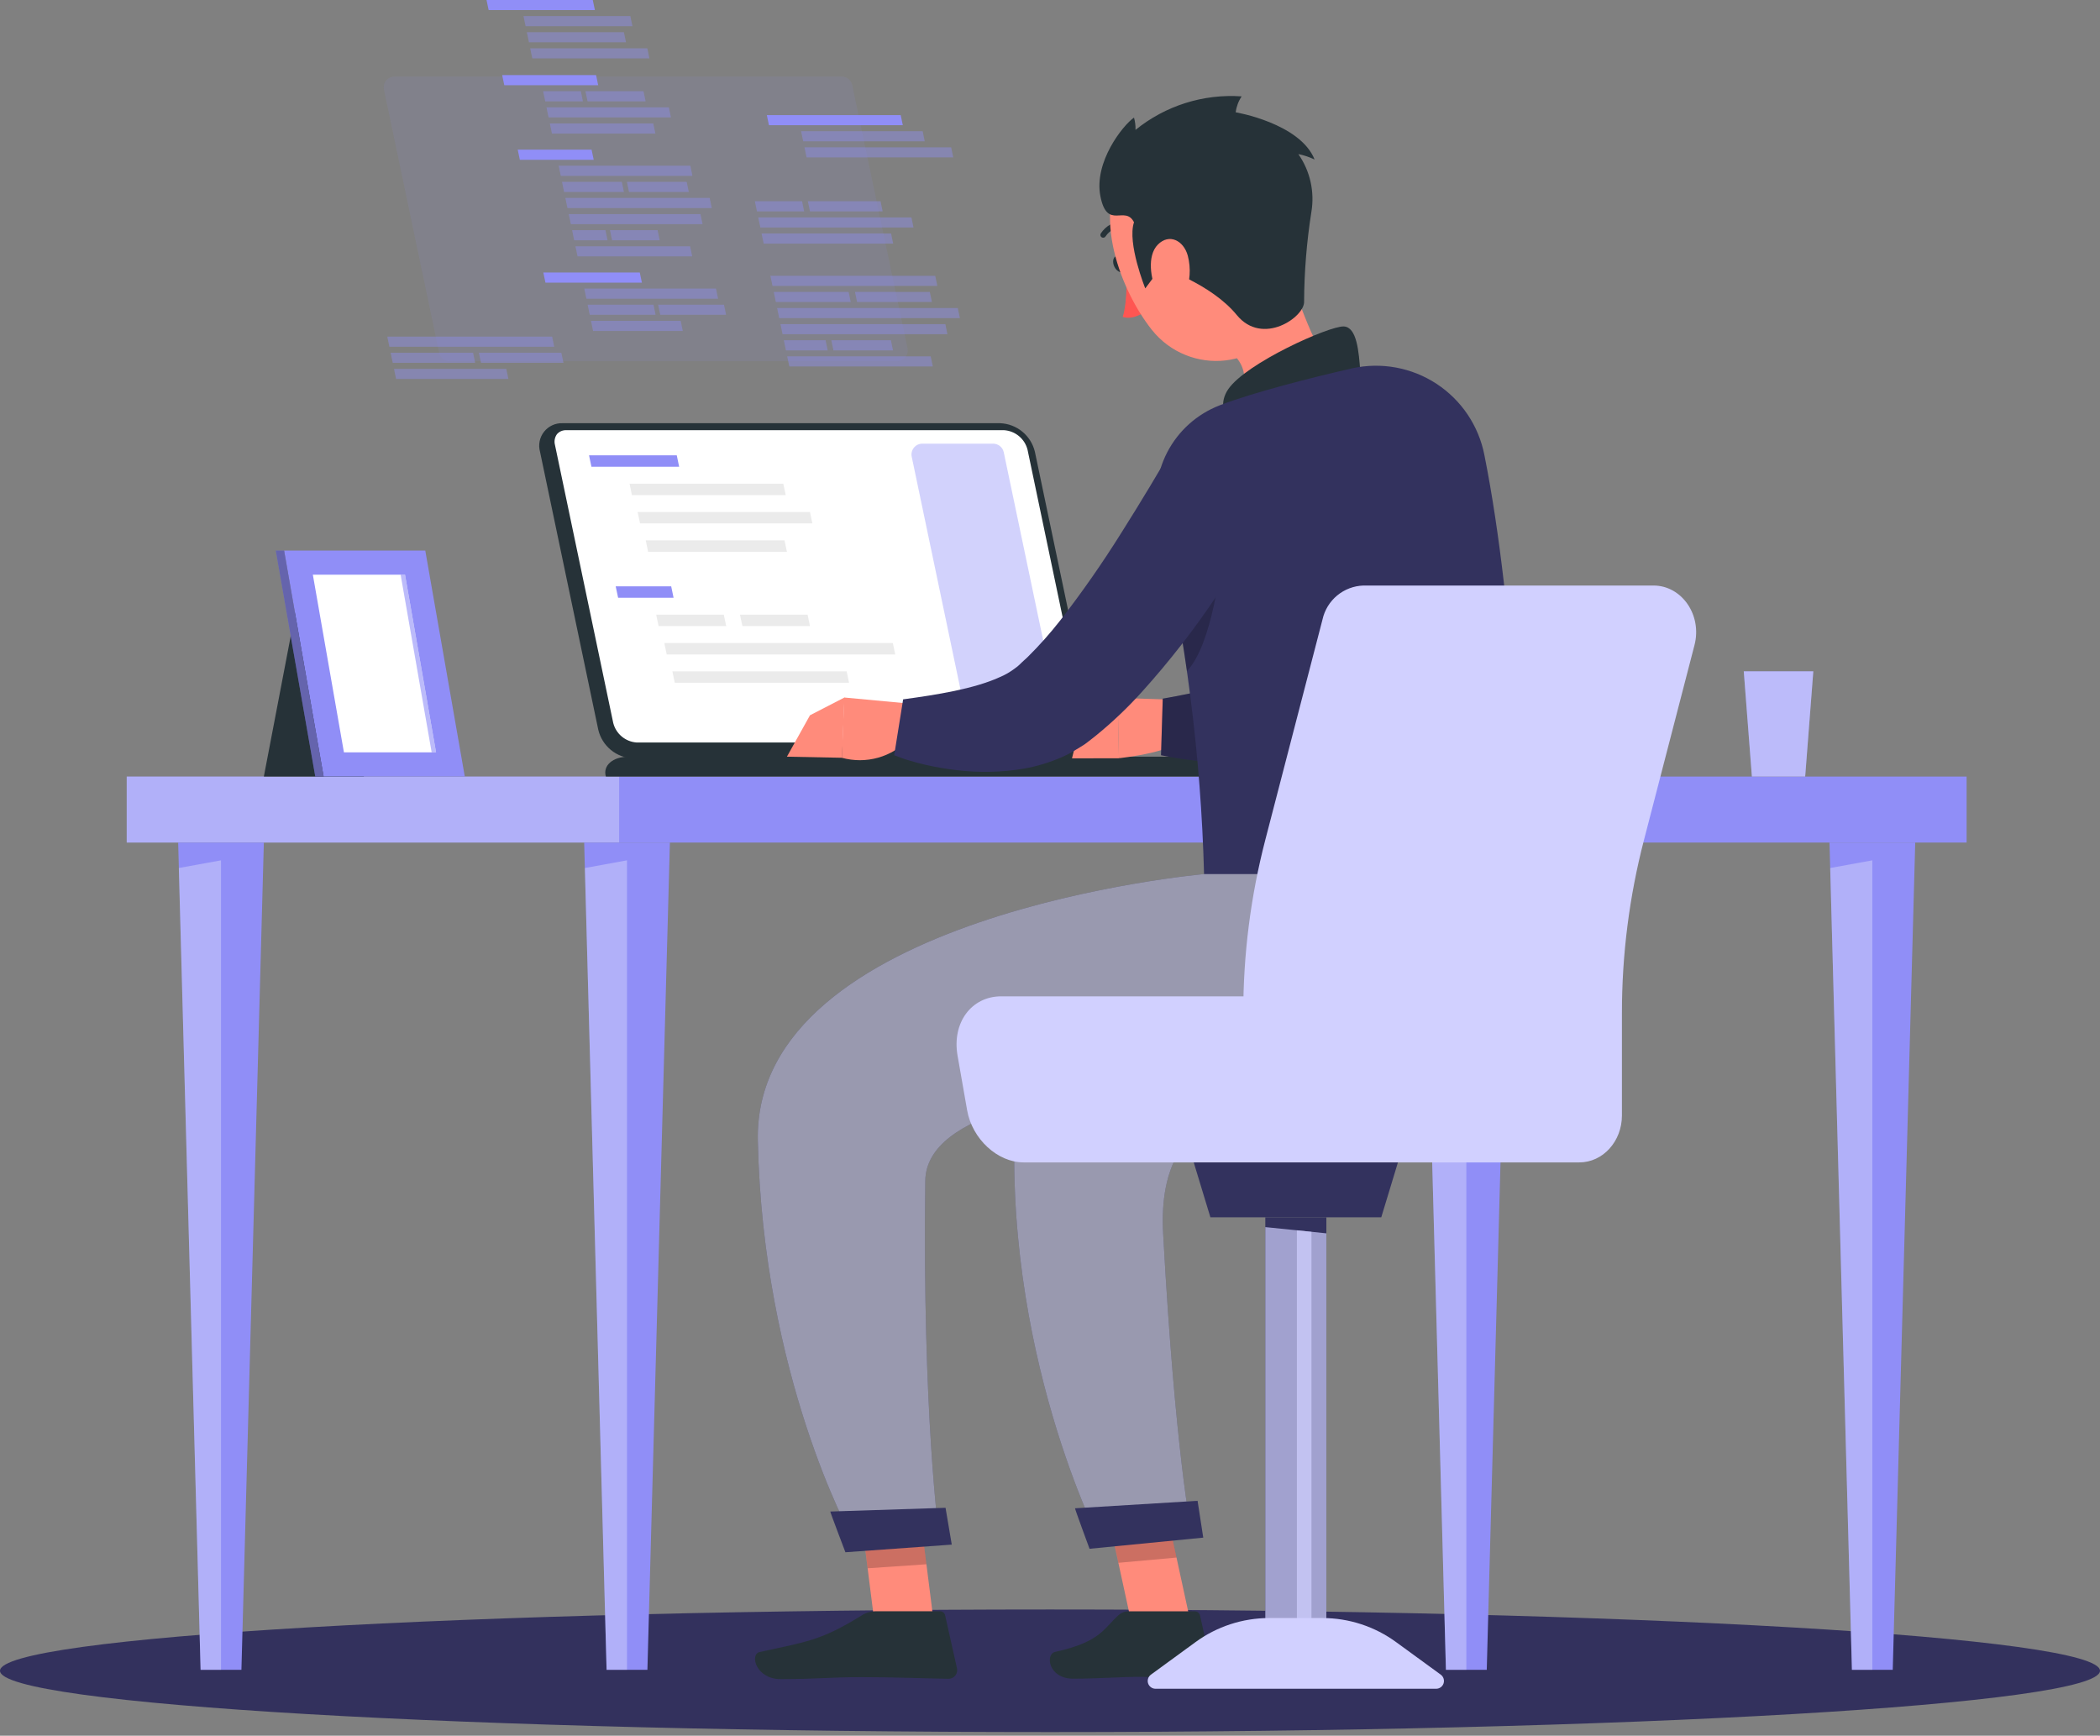 <svg width="300" height="248" viewBox="0 0 300 248" fill="none" xmlns="http://www.w3.org/2000/svg">
<rect x="0" y="0" width="300" height="248" fill="#808080" stroke="none"/>
<path d="M150 247.478C232.843 247.478 300 243.557 300 238.72C300 233.884 232.843 229.963 150 229.963C67.157 229.963 0 233.884 0 238.72C0 243.557 67.157 247.478 150 247.478Z" fill="#33315D"/>
<path d="M280.946 110.955H18.104V120.385H280.946V110.955Z" fill="#908EF7"/>
<path opacity="0.3" d="M88.45 110.955H18.104V120.385H88.45V110.955Z" fill="white"/>
<path d="M89.572 120.385H83.452L86.655 238.581H89.572H92.488L95.699 120.385H89.572Z" fill="#908EF7"/>
<path opacity="0.3" d="M86.655 238.581H89.572V122.923L83.553 124.021L86.655 238.581Z" fill="white"/>
<path d="M31.573 120.385H25.453L28.656 238.581H31.573H34.489L37.692 120.385H31.573Z" fill="#908EF7"/>
<path opacity="0.3" d="M28.656 238.581H31.573V122.923L25.546 124.021L28.656 238.581Z" fill="white"/>
<path d="M267.477 120.385H261.357L264.56 238.581H267.477H270.393L273.604 120.385H267.477Z" fill="#908EF7"/>
<path opacity="0.3" d="M264.56 238.581H267.477V122.923L261.458 124.021L264.56 238.581Z" fill="white"/>
<path d="M209.478 120.385H203.358L206.561 238.581H209.478H212.394L215.597 120.385H209.478Z" fill="#908EF7"/>
<path opacity="0.3" d="M206.561 238.581H209.478V122.923L203.459 124.021L206.561 238.581Z" fill="white"/>
<path d="M142.867 60.467H80.373C79.866 60.447 79.361 60.547 78.9 60.76C78.439 60.972 78.035 61.29 77.72 61.688C77.405 62.087 77.189 62.554 77.09 63.052C76.99 63.549 77.01 64.063 77.147 64.552L85.471 104.278C85.739 105.402 86.366 106.408 87.256 107.143C88.147 107.879 89.253 108.304 90.407 108.355H152.948C153.454 108.375 153.958 108.275 154.418 108.063C154.878 107.851 155.282 107.534 155.596 107.136C155.911 106.739 156.127 106.273 156.227 105.776C156.328 105.28 156.309 104.766 156.174 104.278L147.842 64.552C147.573 63.421 146.942 62.409 146.043 61.671C145.145 60.933 144.029 60.51 142.867 60.467Z" fill="#263238"/>
<path d="M90.949 106.089C90.17 106.036 89.427 105.738 88.827 105.238C88.226 104.738 87.8 104.061 87.607 103.303L79.283 63.577C79.212 63.315 79.201 63.039 79.25 62.771C79.3 62.503 79.409 62.25 79.569 62.03C79.736 61.842 79.942 61.693 80.174 61.595C80.406 61.498 80.656 61.453 80.908 61.465H143.448C144.228 61.518 144.971 61.816 145.571 62.316C146.171 62.816 146.598 63.493 146.79 64.25L155.115 103.977C155.186 104.239 155.197 104.515 155.148 104.783C155.098 105.051 154.989 105.304 154.828 105.524C154.663 105.714 154.456 105.863 154.224 105.961C153.993 106.059 153.741 106.102 153.49 106.089H90.949Z" fill="white"/>
<path opacity="0.4" d="M138.133 102.909L130.242 65.241C130.197 65.018 130.203 64.787 130.257 64.567C130.312 64.346 130.415 64.14 130.558 63.964C130.701 63.787 130.882 63.644 131.086 63.545C131.291 63.447 131.515 63.394 131.742 63.392H141.893C142.244 63.394 142.585 63.517 142.858 63.739C143.131 63.961 143.32 64.27 143.393 64.614L151.284 102.251C151.329 102.474 151.323 102.704 151.269 102.925C151.214 103.146 151.112 103.352 150.968 103.528C150.825 103.705 150.645 103.848 150.44 103.946C150.235 104.045 150.011 104.098 149.784 104.1H139.634C139.286 104.099 138.949 103.981 138.677 103.765C138.404 103.549 138.213 103.247 138.133 102.909Z" fill="#908EF7"/>
<path d="M84.489 66.687L84.148 65.055H96.681L97.022 66.687H84.489Z" fill="#908EF7"/>
<path d="M90.276 70.741L89.936 69.109H111.899L112.247 70.741H90.276Z" fill="#EBEBEB"/>
<path d="M91.436 74.787L91.088 73.155H115.713L116.053 74.787H91.436Z" fill="#EBEBEB"/>
<path d="M92.589 78.841L92.249 77.209H112.07L112.418 78.841H92.589Z" fill="#EBEBEB"/>
<path d="M88.303 85.409L87.955 83.777H95.885L96.225 85.409H88.303Z" fill="#908EF7"/>
<path d="M94.083 89.456L93.742 87.823H103.397L103.745 89.456H94.083Z" fill="#EBEBEB"/>
<path d="M106.058 89.456L105.71 87.823H115.373L115.713 89.456H106.058Z" fill="#EBEBEB"/>
<path d="M95.243 93.509L94.902 91.877H127.55L127.89 93.509H95.243Z" fill="#EBEBEB"/>
<path d="M96.395 97.555L96.055 95.923H120.95L121.291 97.555H96.395Z" fill="#EBEBEB"/>
<path d="M172.065 108.115H89.781C87.537 108.115 86.083 109.392 86.555 110.954H177C176.536 109.392 174.308 108.115 172.065 108.115Z" fill="#263238"/>
<path opacity="0.1" d="M62.742 50.425L54.844 12.78C54.801 12.558 54.807 12.329 54.862 12.109C54.917 11.889 55.02 11.684 55.163 11.508C55.306 11.333 55.486 11.191 55.691 11.092C55.895 10.994 56.118 10.942 56.344 10.939H120.247C120.597 10.941 120.937 11.063 121.21 11.284C121.483 11.504 121.672 11.811 121.748 12.154L129.646 49.768C129.691 49.991 129.685 50.221 129.631 50.441C129.576 50.662 129.473 50.868 129.33 51.045C129.187 51.221 129.006 51.364 128.802 51.463C128.597 51.562 128.373 51.614 128.145 51.617H64.243C63.896 51.616 63.559 51.497 63.286 51.281C63.014 51.065 62.822 50.764 62.742 50.425Z" fill="#908EF7"/>
<path d="M85.456 12.177H72.041L71.739 10.73H85.154L85.456 12.177Z" fill="#908EF7"/>
<path opacity="0.4" d="M83.274 14.482H77.89L77.588 13.036H82.972L83.274 14.482Z" fill="#908EF7"/>
<path opacity="0.4" d="M92.233 14.482H83.939L83.638 13.036H91.931L92.233 14.482Z" fill="#908EF7"/>
<path opacity="0.4" d="M95.847 16.78H78.37L78.068 15.334H95.552L95.847 16.78Z" fill="#908EF7"/>
<path opacity="0.4" d="M93.626 19.085H78.85L78.548 17.639H93.324L93.626 19.085Z" fill="#908EF7"/>
<path opacity="0.4" d="M103.428 43.54H94.02L94.322 44.979H103.73L103.428 43.54Z" fill="#908EF7"/>
<path d="M91.699 40.384H77.921L77.619 38.937H91.398L91.699 40.384Z" fill="#908EF7"/>
<path opacity="0.4" d="M97.238 45.838H84.427L84.728 47.285H97.54L97.238 45.838Z" fill="#908EF7"/>
<path opacity="0.4" d="M93.355 43.54H83.947L84.249 44.979H93.656L93.355 43.54Z" fill="#908EF7"/>
<path opacity="0.4" d="M102.283 41.235H83.468L83.769 42.682H102.584L102.283 41.235Z" fill="#908EF7"/>
<path d="M84.984 1.439H69.806L69.504 0H84.683L84.984 1.439Z" fill="#908EF7"/>
<path opacity="0.4" d="M92.481 6.901H75.739L76.041 8.348H92.775L92.481 6.901Z" fill="#908EF7"/>
<path opacity="0.4" d="M89.131 4.603H75.26L75.561 6.042H89.433L89.131 4.603Z" fill="#908EF7"/>
<path opacity="0.4" d="M90.052 2.298H74.78L75.082 3.745H90.353L90.052 2.298Z" fill="#908EF7"/>
<path d="M84.814 22.83H74.262L73.96 21.383H84.512L84.814 22.83Z" fill="#908EF7"/>
<path opacity="0.4" d="M101.385 28.284H80.768L81.069 29.731H101.679L101.385 28.284Z" fill="#908EF7"/>
<path opacity="0.4" d="M88.829 25.986H80.288L80.59 27.433H89.131L88.829 25.986Z" fill="#908EF7"/>
<path opacity="0.4" d="M98.098 25.986H89.557L89.858 27.433H98.399L98.098 25.986Z" fill="#908EF7"/>
<path opacity="0.4" d="M98.623 23.681H79.809L80.11 25.128H98.917L98.623 23.681Z" fill="#908EF7"/>
<path opacity="0.4" d="M98.585 35.192H82.207L82.509 36.631H98.887L98.585 35.192Z" fill="#908EF7"/>
<path opacity="0.4" d="M86.493 32.887H81.728L82.029 34.334H86.787L86.493 32.887Z" fill="#908EF7"/>
<path opacity="0.4" d="M93.943 32.887H87.143L87.444 34.334H94.245L93.943 32.887Z" fill="#908EF7"/>
<path opacity="0.4" d="M100.063 30.589H81.248L81.55 32.028H100.365L100.063 30.589Z" fill="#908EF7"/>
<path opacity="0.4" d="M114.877 30.203H108.139L107.837 28.756H114.583L114.877 30.203Z" fill="#908EF7"/>
<path opacity="0.4" d="M126.095 30.203H115.713L115.411 28.756H125.793L126.095 30.203Z" fill="#908EF7"/>
<path opacity="0.4" d="M130.505 32.508H108.619L108.317 31.061H130.204L130.505 32.508Z" fill="#908EF7"/>
<path opacity="0.4" d="M127.596 34.806H109.099L108.797 33.359H127.294L127.596 34.806Z" fill="#908EF7"/>
<path opacity="0.4" d="M135.882 21.051H114.924L115.226 22.49H136.183L135.882 21.051Z" fill="#908EF7"/>
<path opacity="0.4" d="M131.812 18.745H114.444L114.746 20.192H132.106L131.812 18.745Z" fill="#908EF7"/>
<path d="M128.671 16.447H109.547L109.849 17.886H128.973L128.671 16.447Z" fill="#908EF7"/>
<path opacity="0.4" d="M136.825 44.012H111.017L111.318 45.459H137.127L136.825 44.012Z" fill="#908EF7"/>
<path opacity="0.4" d="M121.229 41.714H110.537L110.839 43.153H121.53L121.229 41.714Z" fill="#908EF7"/>
<path opacity="0.4" d="M132.833 41.714H122.142L122.443 43.153H133.135L132.833 41.714Z" fill="#908EF7"/>
<path opacity="0.4" d="M133.607 39.409H110.058L110.359 40.855H133.909L133.607 39.409Z" fill="#908EF7"/>
<path opacity="0.4" d="M132.957 50.913H112.456L112.758 52.36H133.259L132.957 50.913Z" fill="#908EF7"/>
<path opacity="0.4" d="M117.941 48.615H111.977L112.278 50.062H118.243L117.941 48.615Z" fill="#908EF7"/>
<path opacity="0.4" d="M127.271 48.615H118.761L119.062 50.062H127.572L127.271 48.615Z" fill="#908EF7"/>
<path opacity="0.4" d="M135.054 46.31H111.497L111.799 47.756H135.348L135.054 46.31Z" fill="#908EF7"/>
<path opacity="0.4" d="M72.327 52.7H56.282L56.584 54.147H72.629L72.327 52.7Z" fill="#908EF7"/>
<path opacity="0.4" d="M67.585 50.402H55.803L56.105 51.841H67.879L67.585 50.402Z" fill="#908EF7"/>
<path opacity="0.4" d="M80.188 50.402H68.413L68.715 51.841H80.497L80.188 50.402Z" fill="#908EF7"/>
<path opacity="0.4" d="M78.88 48.097H55.323L55.625 49.543H79.174L78.88 48.097Z" fill="#908EF7"/>
<path d="M259.044 95.923H249.11L250.271 110.955H257.883L259.044 95.923Z" fill="#908EF7"/>
<path opacity="0.4" d="M259.044 95.923H249.11L250.271 110.955H257.883L259.044 95.923Z" fill="white"/>
<path d="M42.566 85.487H56.848L51.974 110.955H37.692L42.566 85.487Z" fill="#263238"/>
<path d="M60.754 78.663H40.585L46.233 110.955H66.401L60.754 78.663Z" fill="#908EF7"/>
<path d="M39.394 78.663H40.585L46.233 110.955H45.041L39.394 78.663Z" fill="#908EF7"/>
<path opacity="0.3" d="M39.394 78.663H40.585L46.233 110.955H45.041L39.394 78.663Z" fill="black"/>
<path d="M49.134 107.497L44.693 82.114H57.861L62.294 107.497H49.134Z" fill="white"/>
<path opacity="0.6" d="M61.667 107.497L57.234 82.114H57.861L62.294 107.497H61.667Z" fill="#908EF7"/>
<path d="M160.653 37.39C160.939 38.009 160.846 38.666 160.436 38.852C160.026 39.038 159.469 38.69 159.183 38.078C158.897 37.467 158.997 36.802 159.4 36.616C159.802 36.431 160.367 36.74 160.653 37.39Z" fill="#263238"/>
<path d="M160.9 38.612C160.9 38.612 161.148 42.836 160.39 45.281C161.937 45.799 163.608 44.507 163.608 44.507L160.9 38.612Z" fill="#FF5652"/>
<path d="M160.731 32.276C160.665 32.33 160.584 32.363 160.499 32.369C159.995 32.382 159.502 32.514 159.06 32.755C158.617 32.996 158.238 33.338 157.953 33.754C157.928 33.801 157.893 33.843 157.851 33.877C157.809 33.911 157.761 33.936 157.709 33.951C157.657 33.966 157.603 33.97 157.549 33.963C157.496 33.957 157.444 33.939 157.397 33.912C157.351 33.885 157.31 33.849 157.277 33.806C157.245 33.763 157.221 33.714 157.208 33.661C157.195 33.609 157.193 33.555 157.201 33.501C157.21 33.448 157.229 33.397 157.257 33.351C157.608 32.819 158.081 32.379 158.637 32.068C159.193 31.757 159.815 31.584 160.452 31.564C160.537 31.559 160.621 31.582 160.692 31.627C160.763 31.673 160.818 31.74 160.849 31.819C160.88 31.898 160.885 31.985 160.864 32.067C160.843 32.149 160.796 32.222 160.731 32.276Z" fill="#263238"/>
<path d="M183.436 36.431C185.827 44.709 188.496 51.13 191.753 54.797C191.753 54.797 191.815 61.303 180.729 64.398C168.536 67.802 173.209 59.972 173.209 59.972C179.398 56.53 178.81 51.331 174.153 49.35L183.436 36.431Z" fill="#FF8B7B"/>
<path d="M194.337 53.211C194.12 50.185 193.834 46.735 191.97 46.642C189.912 46.55 177.998 51.872 175.452 55.624C172.907 59.376 177.882 63.051 177.882 63.051L194.337 53.211Z" fill="#263238"/>
<path d="M169.952 100.054L159.663 99.714L159.849 108.332C159.849 108.332 168.823 107.404 169.217 105.044L169.952 100.054Z" fill="#FF8B7B"/>
<path d="M154.225 103.946L153.142 108.355L159.849 108.34L159.663 99.722L154.225 103.946Z" fill="#FF8B7B"/>
<path d="M211.249 64.243L211.032 66.455C210.962 67.167 210.869 67.863 210.777 68.567C210.599 69.968 210.374 71.368 210.134 72.76C209.67 75.553 209.067 78.331 208.371 81.123C207.663 83.97 206.806 86.777 205.802 89.533C205.268 90.949 204.711 92.364 204.046 93.803C203.375 95.313 202.6 96.773 201.725 98.174C201.516 98.538 201.253 98.948 200.998 99.288C200.743 99.629 200.495 100.062 200.224 100.418C199.953 100.774 199.667 101.192 199.311 101.555L198.808 102.128C198.629 102.339 198.437 102.54 198.236 102.731C196.685 104.25 194.868 105.469 192.875 106.328C189.817 107.64 186.572 108.462 183.258 108.765C181.75 108.943 180.257 109.013 178.795 109.052C177.332 109.09 175.87 109.052 174.431 108.974C172.992 108.897 171.569 108.773 170.153 108.603C168.737 108.433 167.36 108.208 165.859 107.907L166.107 99.822C171.047 98.958 175.93 97.796 180.729 96.341C181.796 95.994 182.844 95.591 183.87 95.134C184.742 94.766 185.577 94.312 186.361 93.78C186.817 93.505 187.203 93.13 187.49 92.681L187.715 92.326C187.818 92.174 187.914 92.016 188.001 91.854C188.111 91.676 188.212 91.493 188.303 91.305C188.403 91.103 188.511 90.918 188.612 90.693C189.521 88.709 190.268 86.655 190.848 84.551C191.482 82.276 192.078 79.909 192.558 77.456C193.037 75.004 193.501 72.528 193.927 70.029L194.515 66.27L195.049 62.61L211.249 64.243Z" fill="#33325E"/>
<path opacity="0.2" d="M211.249 64.243L211.032 66.455C210.962 67.167 210.869 67.863 210.777 68.567C210.599 69.968 210.374 71.368 210.134 72.76C209.67 75.553 209.067 78.331 208.371 81.123C207.663 83.97 206.806 86.777 205.802 89.533C205.268 90.949 204.711 92.364 204.046 93.803C203.375 95.313 202.6 96.773 201.725 98.174C201.516 98.538 201.253 98.948 200.998 99.288C200.743 99.629 200.495 100.062 200.224 100.418C199.953 100.774 199.667 101.192 199.311 101.555L198.808 102.128C198.629 102.339 198.437 102.54 198.236 102.731C196.685 104.25 194.868 105.469 192.875 106.328C189.817 107.64 186.572 108.462 183.258 108.765C181.75 108.943 180.257 109.013 178.795 109.052C177.332 109.09 175.87 109.052 174.431 108.974C172.992 108.897 171.569 108.773 170.153 108.603C168.737 108.433 167.36 108.208 165.859 107.907L166.107 99.822C171.047 98.958 175.93 97.796 180.729 96.341C181.796 95.994 182.844 95.591 183.87 95.134C184.742 94.766 185.577 94.312 186.361 93.78C186.817 93.505 187.203 93.13 187.49 92.681L187.715 92.326C187.818 92.174 187.914 92.016 188.001 91.854C188.111 91.676 188.212 91.493 188.303 91.305C188.403 91.103 188.511 90.918 188.612 90.693C189.521 88.709 190.268 86.655 190.848 84.551C191.482 82.276 192.078 79.909 192.558 77.456C193.037 75.004 193.501 72.528 193.927 70.029L194.515 66.27L195.049 62.61L211.249 64.243Z" fill="black"/>
<path d="M165.565 74.524C169.401 91.063 171.56 107.947 172.01 124.919H217.306C217.554 119.325 216.61 87.784 212.053 65.001C211.649 62.937 210.836 60.975 209.662 59.23C208.489 57.485 206.978 55.992 205.22 54.839C203.461 53.686 201.49 52.896 199.422 52.515C197.354 52.134 195.23 52.171 193.176 52.623L192.96 52.677C187.304 53.961 179.189 56.034 174.393 57.852L174.199 57.93C170.991 59.177 168.347 61.548 166.758 64.602C165.17 67.655 164.746 71.181 165.565 74.524Z" fill="#33325E"/>
<path opacity="0.2" d="M168.513 88.991C168.869 91.165 169.232 93.471 169.565 95.884C173.271 92.016 174.446 80.164 174.446 80.164L168.513 88.991Z" fill="black"/>
<path d="M130.884 100.619L120.602 99.66L120.262 108.27C121.961 108.739 123.756 108.734 125.453 108.256C127.149 107.777 128.682 106.843 129.886 105.555L130.884 100.619Z" fill="#FF8B7B"/>
<path d="M115.713 102.197L112.417 108.115L120.293 108.27L120.633 99.66L115.713 102.197Z" fill="#FF8B7B"/>
<path d="M182.562 70.556C181.85 71.909 181.216 73.109 180.504 74.347C179.792 75.584 179.112 76.791 178.377 77.99C176.922 80.404 175.414 82.771 173.82 85.115C170.62 89.916 167.075 94.477 163.213 98.762C161.145 101.07 158.897 103.209 156.49 105.16C156.189 105.416 155.833 105.663 155.5 105.934C155.168 106.205 154.874 106.421 154.378 106.708C153.883 106.994 153.466 107.28 153.017 107.528C152.568 107.775 152.104 108 151.648 108.201C149.941 108.942 148.155 109.484 146.325 109.818C143.124 110.357 139.861 110.43 136.639 110.034C135.13 109.861 133.632 109.603 132.152 109.261C131.414 109.09 130.687 108.897 129.97 108.68C129.197 108.464 128.57 108.224 127.742 107.907L129.019 99.923C133.877 99.265 139.13 98.422 142.751 96.782C143.554 96.452 144.311 96.017 145.002 95.49C145.28 95.299 145.539 95.081 145.776 94.84C145.83 94.77 146.07 94.562 146.248 94.391C146.425 94.221 146.634 94.059 146.828 93.858C148.484 92.217 150.034 90.472 151.47 88.635C154.584 84.617 157.494 80.445 160.188 76.134C161.581 73.944 162.935 71.716 164.289 69.48L166.285 66.123L168.211 62.819L182.562 70.556Z" fill="#33325E"/>
<path d="M170.131 232.036H161.667L157.404 212.425H165.876L170.131 232.036Z" fill="#FF8B7B"/>
<path d="M161.195 230.226H170.71C170.876 230.232 171.035 230.291 171.164 230.394C171.294 230.497 171.387 230.639 171.43 230.799L173.101 238.334C173.141 238.517 173.139 238.707 173.094 238.889C173.05 239.071 172.966 239.24 172.846 239.385C172.727 239.529 172.577 239.645 172.406 239.723C172.236 239.801 172.05 239.839 171.863 239.835C168.544 239.781 166.927 239.587 162.742 239.587C160.166 239.587 156.862 239.85 153.311 239.85C149.76 239.85 149.288 236.338 150.743 236.021C157.272 234.589 157.706 232.624 159.818 230.744C160.196 230.407 160.687 230.222 161.195 230.226Z" fill="#263238"/>
<g opacity="0.2">
<path d="M165.883 212.432H157.404L159.772 223.294L168.08 222.544L165.883 212.432Z" fill="black"/>
</g>
<path d="M180.721 26.482C183.816 34.311 185.967 38.744 183.924 44.43C180.83 52.979 169.852 53.845 164.514 47.084C159.717 40.995 155.524 29.213 161.582 22.737C162.908 21.302 164.58 20.229 166.438 19.622C168.296 19.015 170.278 18.893 172.196 19.269C174.115 19.644 175.905 20.504 177.397 21.766C178.889 23.029 180.034 24.652 180.721 26.482Z" fill="#FF8B7B"/>
<path d="M165.852 38.21C164.583 39.912 163.609 41.204 163.609 41.204C163.609 41.204 161.001 34.728 161.999 31.758C160.731 29.243 158.17 32.949 157.203 28.052C156.236 23.155 160.421 17.894 161.999 16.803C162.162 17.374 162.235 17.966 162.216 18.559C166.481 15.099 171.901 13.387 177.379 13.771C176.921 14.452 176.63 15.231 176.528 16.045C176.528 16.045 185.711 17.593 187.8 22.791C187.061 22.439 186.282 22.179 185.479 22.018C187.163 24.431 187.83 27.41 187.336 30.311C186.67 34.542 186.323 38.816 186.299 43.099C186.384 45.296 180.358 49.497 176.683 45.01C173.008 40.523 165.852 38.21 165.852 38.21Z" fill="#263238"/>
<path d="M169.682 36.523C170.161 38.347 170.025 40.278 169.295 42.016C168.312 44.337 166.293 43.78 165.295 41.753C164.39 39.935 163.81 36.562 165.411 34.945C167.013 33.328 169.078 34.334 169.682 36.523Z" fill="#FF8B7B"/>
<path d="M185.588 124.888C185.588 124.888 146.256 139.154 145.103 158.022C142.968 192.782 157.18 220.3 157.18 220.3L170.208 218.907C170.208 218.907 167.887 207.721 166.162 176.234C163.988 136.662 231.147 177.162 217.314 124.888H185.588Z" fill="#33325E"/>
<path opacity="0.5" d="M185.588 124.888C185.588 124.888 146.256 139.154 145.103 158.022C142.968 192.782 157.18 220.3 157.18 220.3L170.208 218.907C170.208 218.907 167.887 207.721 166.162 176.234C163.988 136.662 231.147 177.162 217.314 124.888H185.588Z" fill="white"/>
<path d="M153.575 215.504C153.513 215.504 155.648 221.29 155.648 221.29L171.894 219.697L171.082 214.436L153.575 215.504Z" fill="#33325E"/>
<path d="M133.545 233.003H125.073L122.598 213.384H131.069L133.545 233.003Z" fill="#FF8B7B"/>
<path d="M125.012 230.218H134.295C134.463 230.216 134.626 230.272 134.757 230.376C134.888 230.481 134.979 230.627 135.015 230.791L136.701 238.318C136.751 238.503 136.756 238.696 136.718 238.883C136.68 239.07 136.598 239.245 136.481 239.395C136.363 239.545 136.212 239.666 136.039 239.748C135.867 239.829 135.678 239.87 135.487 239.866C132.152 239.811 127.325 239.626 123.109 239.633C118.204 239.633 117.268 239.904 111.504 239.912C108.023 239.912 107.056 236.407 108.51 236.044C115.132 234.589 117.252 234.427 122.969 230.891C123.573 230.478 124.281 230.245 125.012 230.218Z" fill="#263238"/>
<path opacity="0.2" d="M122.605 213.392L123.952 224.075L132.353 223.503L131.077 213.392H122.605Z" fill="black"/>
<path d="M172.01 124.888C172.01 124.888 107.566 130.605 108.262 162.974C108.982 196.642 121.561 219.348 121.561 219.348H134.141C134.141 219.348 131.758 201.88 132.183 168.737C132.307 158.812 152.375 155.531 171.964 154.371C188.891 153.365 204.735 143.718 211.311 128.067L212.664 124.888H172.01Z" fill="#33325E"/>
<path opacity="0.5" d="M172.01 124.888C172.01 124.888 107.566 130.605 108.262 162.974C108.982 196.642 121.561 219.348 121.561 219.348H134.141C134.141 219.348 131.758 201.88 132.183 168.737C132.307 158.812 152.375 155.531 171.964 154.371C188.891 153.365 204.735 143.718 211.311 128.067L212.664 124.888H172.01Z" fill="white"/>
<path d="M118.614 215.968C118.56 215.968 120.773 221.786 120.773 221.786L135.967 220.695L135.077 215.434L118.614 215.968Z" fill="#33325E"/>
<path d="M188.93 88.511L180.752 120.021C178.661 128.094 177.606 136.4 177.611 144.739V159.384C177.611 163.082 180.335 166.084 183.7 166.084H225.615C228.981 166.084 231.704 163.082 231.704 159.384V144.739C231.701 136.4 232.759 128.094 234.853 120.021L242.071 92.171C243.185 87.892 240.26 83.661 236.214 83.661H194.778C193.403 83.704 192.081 84.204 191.022 85.083C189.963 85.961 189.227 87.168 188.93 88.511Z" fill="#D1D0FF"/>
<path d="M136.794 150.828L138.163 158.641C138.89 162.749 142.503 166.084 146.24 166.084H192.836C196.573 166.084 199.025 162.749 198.298 158.641L196.928 150.828C196.101 146.147 191.993 142.356 187.738 142.356H143.037C138.751 142.356 135.974 146.147 136.794 150.828Z" fill="#D1D0FF"/>
<path d="M197.323 173.929H172.915L170.532 166.084H199.706L197.323 173.929Z" fill="#33325E"/>
<path d="M189.479 173.929H180.76V232.268H189.479V173.929Z" fill="#33325E"/>
<path opacity="0.7" d="M189.479 232.268H180.76V175.329L189.479 176.218V232.268Z" fill="#D1D0FF"/>
<path opacity="0.7" d="M187.352 232.268H185.271V175.785L187.352 176.002V232.268Z" fill="#D1D0FF"/>
<path d="M205.168 241.289H165.063C164.829 241.287 164.602 241.211 164.413 241.072C164.225 240.934 164.085 240.74 164.013 240.517C163.941 240.295 163.941 240.055 164.013 239.833C164.085 239.61 164.225 239.416 164.413 239.277L170.772 234.635C173.829 232.396 177.52 231.188 181.309 231.185H188.929C192.716 231.189 196.404 232.397 199.459 234.635L205.826 239.277C206.015 239.416 206.155 239.611 206.226 239.834C206.298 240.058 206.297 240.298 206.224 240.521C206.152 240.744 206.01 240.938 205.821 241.076C205.631 241.214 205.403 241.288 205.168 241.289Z" fill="#D1D0FF"/>
</svg>
